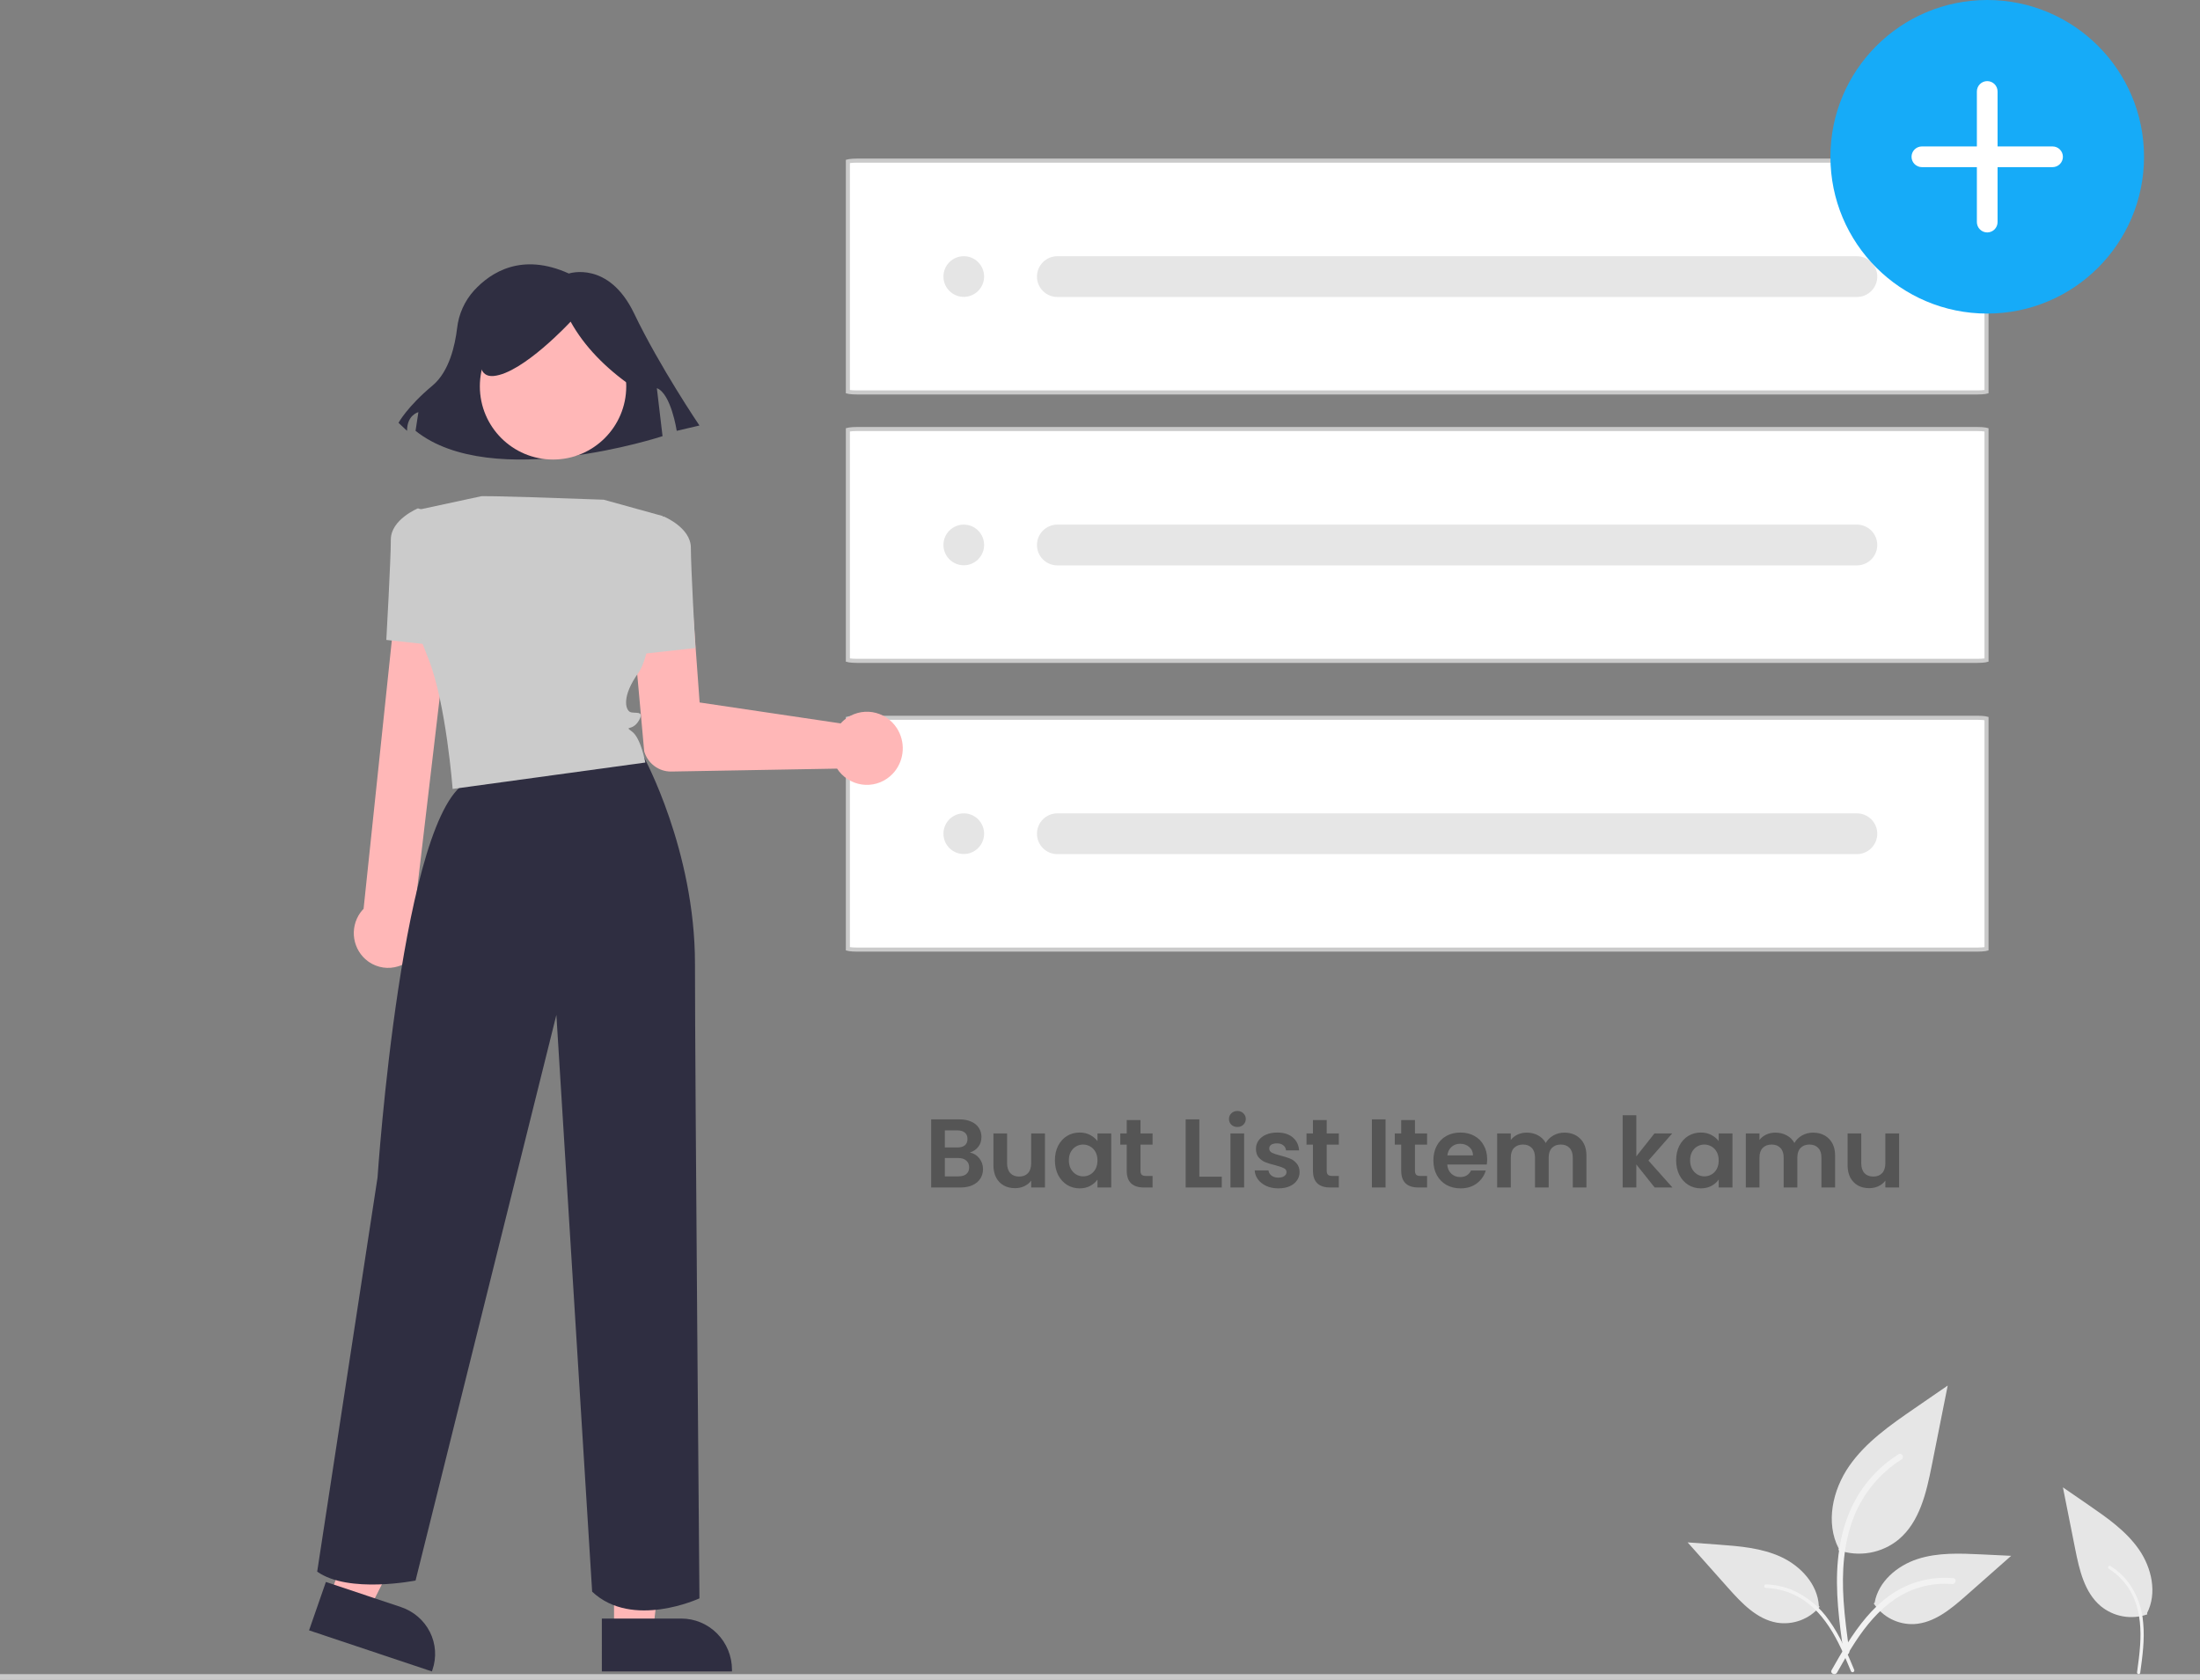 <svg width="541" height="413" viewBox="0 0 541 413" fill="none" xmlns="http://www.w3.org/2000/svg">
<rect x="0" y="0" width="541" height="413" fill="#808080" stroke="none"/>
<g clip-path="url(#clip0_2_477)">
<path d="M210.676 39.5H486.324C487.045 39.5 487.688 39.545 488.14 39.615C488.29 39.639 488.41 39.663 488.5 39.687V96.313C488.41 96.337 488.29 96.361 488.14 96.385C487.688 96.454 487.045 96.5 486.324 96.5H210.676C209.955 96.5 209.312 96.454 208.86 96.385C208.71 96.361 208.59 96.337 208.5 96.313V39.687C208.59 39.663 208.71 39.639 208.86 39.615C209.312 39.545 209.955 39.5 210.676 39.5Z" fill="white" stroke="#CACACA"/>
<path d="M210.676 105.5H486.324C487.045 105.5 487.688 105.545 488.14 105.615C488.29 105.639 488.41 105.663 488.5 105.687V162.313C488.41 162.337 488.29 162.361 488.14 162.385C487.688 162.455 487.045 162.5 486.324 162.5H210.676C209.955 162.5 209.312 162.455 208.86 162.385C208.71 162.361 208.59 162.337 208.5 162.313V105.687C208.59 105.663 208.71 105.639 208.86 105.615C209.312 105.545 209.955 105.5 210.676 105.5Z" fill="white" stroke="#CACACA"/>
<path d="M210.676 176.5H486.324C487.045 176.5 487.688 176.545 488.14 176.615C488.29 176.639 488.41 176.663 488.5 176.687V233.313C488.41 233.337 488.29 233.361 488.14 233.385C487.688 233.455 487.045 233.5 486.324 233.5H210.676C209.955 233.5 209.312 233.455 208.86 233.385C208.71 233.361 208.59 233.337 208.5 233.313V176.687C208.59 176.663 208.71 176.639 208.86 176.615C209.312 176.545 209.955 176.5 210.676 176.5Z" fill="white" stroke="#CACACA"/>
<path d="M238.492 283.408C239.436 283.584 240.212 284.056 240.82 284.824C241.428 285.592 241.732 286.472 241.732 287.464C241.732 288.36 241.508 289.152 241.06 289.84C240.628 290.512 239.996 291.04 239.164 291.424C238.332 291.808 237.348 292 236.212 292H228.988V275.248H235.9C237.036 275.248 238.012 275.432 238.828 275.8C239.66 276.168 240.284 276.68 240.7 277.336C241.132 277.992 241.348 278.736 241.348 279.568C241.348 280.544 241.084 281.36 240.556 282.016C240.044 282.672 239.356 283.136 238.492 283.408ZM232.348 282.16H235.42C236.22 282.16 236.836 281.984 237.268 281.632C237.7 281.264 237.916 280.744 237.916 280.072C237.916 279.4 237.7 278.88 237.268 278.512C236.836 278.144 236.22 277.96 235.42 277.96H232.348V282.16ZM235.732 289.264C236.548 289.264 237.18 289.072 237.628 288.688C238.092 288.304 238.324 287.76 238.324 287.056C238.324 286.336 238.084 285.776 237.604 285.376C237.124 284.96 236.476 284.752 235.66 284.752H232.348V289.264H235.732ZM256.962 278.704V292H253.578V290.32C253.146 290.896 252.578 291.352 251.874 291.688C251.186 292.008 250.434 292.168 249.618 292.168C248.578 292.168 247.658 291.952 246.858 291.52C246.058 291.072 245.426 290.424 244.962 289.576C244.514 288.712 244.29 287.688 244.29 286.504V278.704H247.65V286.024C247.65 287.08 247.914 287.896 248.442 288.472C248.97 289.032 249.69 289.312 250.602 289.312C251.53 289.312 252.258 289.032 252.786 288.472C253.314 287.896 253.578 287.08 253.578 286.024V278.704H256.962ZM259.413 285.304C259.413 283.96 259.677 282.768 260.205 281.728C260.749 280.688 261.477 279.888 262.389 279.328C263.317 278.768 264.349 278.488 265.485 278.488C266.477 278.488 267.341 278.688 268.077 279.088C268.829 279.488 269.429 279.992 269.877 280.6V278.704H273.261V292H269.877V290.056C269.445 290.68 268.845 291.2 268.077 291.616C267.325 292.016 266.453 292.216 265.461 292.216C264.341 292.216 263.317 291.928 262.389 291.352C261.477 290.776 260.749 289.968 260.205 288.928C259.677 287.872 259.413 286.664 259.413 285.304ZM269.877 285.352C269.877 284.536 269.717 283.84 269.397 283.264C269.077 282.672 268.645 282.224 268.101 281.92C267.557 281.6 266.973 281.44 266.349 281.44C265.725 281.44 265.149 281.592 264.621 281.896C264.093 282.2 263.661 282.648 263.325 283.24C263.005 283.816 262.845 284.504 262.845 285.304C262.845 286.104 263.005 286.808 263.325 287.416C263.661 288.008 264.093 288.464 264.621 288.784C265.165 289.104 265.741 289.264 266.349 289.264C266.973 289.264 267.557 289.112 268.101 288.808C268.645 288.488 269.077 288.04 269.397 287.464C269.717 286.872 269.877 286.168 269.877 285.352ZM280.455 281.464V287.896C280.455 288.344 280.559 288.672 280.767 288.88C280.991 289.072 281.359 289.168 281.871 289.168H283.431V292H281.319C278.487 292 277.071 290.624 277.071 287.872V281.464H275.487V278.704H277.071V275.416H280.455V278.704H283.431V281.464H280.455ZM294.926 289.336H300.446V292H291.566V275.248H294.926V289.336ZM304.286 277.12C303.694 277.12 303.198 276.936 302.798 276.568C302.414 276.184 302.222 275.712 302.222 275.152C302.222 274.592 302.414 274.128 302.798 273.76C303.198 273.376 303.694 273.184 304.286 273.184C304.878 273.184 305.366 273.376 305.75 273.76C306.15 274.128 306.35 274.592 306.35 275.152C306.35 275.712 306.15 276.184 305.75 276.568C305.366 276.936 304.878 277.12 304.286 277.12ZM305.942 278.704V292H302.582V278.704H305.942ZM314.349 292.216C313.261 292.216 312.285 292.024 311.421 291.64C310.557 291.24 309.869 290.704 309.357 290.032C308.861 289.36 308.589 288.616 308.541 287.8H311.925C311.989 288.312 312.237 288.736 312.669 289.072C313.117 289.408 313.669 289.576 314.325 289.576C314.965 289.576 315.461 289.448 315.813 289.192C316.181 288.936 316.365 288.608 316.365 288.208C316.365 287.776 316.141 287.456 315.693 287.248C315.261 287.024 314.565 286.784 313.605 286.528C312.613 286.288 311.797 286.04 311.157 285.784C310.533 285.528 309.989 285.136 309.525 284.608C309.077 284.08 308.853 283.368 308.853 282.472C308.853 281.736 309.061 281.064 309.477 280.456C309.909 279.848 310.517 279.368 311.301 279.016C312.101 278.664 313.037 278.488 314.109 278.488C315.693 278.488 316.957 278.888 317.901 279.688C318.845 280.472 319.365 281.536 319.461 282.88H316.245C316.197 282.352 315.973 281.936 315.573 281.632C315.189 281.312 314.669 281.152 314.013 281.152C313.405 281.152 312.933 281.264 312.597 281.488C312.277 281.712 312.117 282.024 312.117 282.424C312.117 282.872 312.341 283.216 312.789 283.456C313.237 283.68 313.933 283.912 314.877 284.152C315.837 284.392 316.629 284.64 317.253 284.896C317.877 285.152 318.413 285.552 318.861 286.096C319.325 286.624 319.565 287.328 319.581 288.208C319.581 288.976 319.365 289.664 318.933 290.272C318.517 290.88 317.909 291.36 317.109 291.712C316.325 292.048 315.405 292.216 314.349 292.216ZM326.252 281.464V287.896C326.252 288.344 326.356 288.672 326.564 288.88C326.788 289.072 327.156 289.168 327.668 289.168H329.228V292H327.116C324.284 292 322.868 290.624 322.868 287.872V281.464H321.284V278.704H322.868V275.416H326.252V278.704H329.228V281.464H326.252ZM340.723 275.248V292H337.363V275.248H340.723ZM347.955 281.464V287.896C347.955 288.344 348.059 288.672 348.267 288.88C348.491 289.072 348.859 289.168 349.371 289.168H350.931V292H348.819C345.987 292 344.571 290.624 344.571 287.872V281.464H342.987V278.704H344.571V275.416H347.955V278.704H350.931V281.464H347.955ZM365.707 285.064C365.707 285.544 365.675 285.976 365.611 286.36H355.891C355.971 287.32 356.307 288.072 356.899 288.616C357.491 289.16 358.219 289.432 359.083 289.432C360.331 289.432 361.219 288.896 361.747 287.824H365.371C364.987 289.104 364.251 290.16 363.163 290.992C362.075 291.808 360.739 292.216 359.155 292.216C357.875 292.216 356.723 291.936 355.699 291.376C354.691 290.8 353.899 289.992 353.323 288.952C352.763 287.912 352.483 286.712 352.483 285.352C352.483 283.976 352.763 282.768 353.323 281.728C353.883 280.688 354.667 279.888 355.675 279.328C356.683 278.768 357.843 278.488 359.155 278.488C360.419 278.488 361.547 278.76 362.539 279.304C363.547 279.848 364.323 280.624 364.867 281.632C365.427 282.624 365.707 283.768 365.707 285.064ZM362.227 284.104C362.211 283.24 361.899 282.552 361.291 282.04C360.683 281.512 359.939 281.248 359.059 281.248C358.227 281.248 357.523 281.504 356.947 282.016C356.387 282.512 356.043 283.208 355.915 284.104H362.227ZM384.672 278.512C386.304 278.512 387.616 279.016 388.608 280.024C389.616 281.016 390.12 282.408 390.12 284.2V292H386.76V284.656C386.76 283.616 386.496 282.824 385.968 282.28C385.44 281.72 384.72 281.44 383.808 281.44C382.896 281.44 382.168 281.72 381.624 282.28C381.096 282.824 380.832 283.616 380.832 284.656V292H377.472V284.656C377.472 283.616 377.208 282.824 376.68 282.28C376.152 281.72 375.432 281.44 374.52 281.44C373.592 281.44 372.856 281.72 372.312 282.28C371.784 282.824 371.52 283.616 371.52 284.656V292H368.16V278.704H371.52V280.312C371.952 279.752 372.504 279.312 373.176 278.992C373.864 278.672 374.616 278.512 375.432 278.512C376.472 278.512 377.4 278.736 378.216 279.184C379.032 279.616 379.664 280.24 380.112 281.056C380.544 280.288 381.168 279.672 381.984 279.208C382.816 278.744 383.712 278.512 384.672 278.512ZM406.899 292L402.387 286.336V292H399.027V274.24H402.387V284.344L406.851 278.704H411.219L405.363 285.376L411.267 292H406.899ZM412.179 285.304C412.179 283.96 412.443 282.768 412.971 281.728C413.515 280.688 414.243 279.888 415.155 279.328C416.083 278.768 417.115 278.488 418.251 278.488C419.243 278.488 420.107 278.688 420.843 279.088C421.595 279.488 422.195 279.992 422.643 280.6V278.704H426.027V292H422.643V290.056C422.211 290.68 421.611 291.2 420.843 291.616C420.091 292.016 419.219 292.216 418.227 292.216C417.107 292.216 416.083 291.928 415.155 291.352C414.243 290.776 413.515 289.968 412.971 288.928C412.443 287.872 412.179 286.664 412.179 285.304ZM422.643 285.352C422.643 284.536 422.483 283.84 422.163 283.264C421.843 282.672 421.411 282.224 420.867 281.92C420.323 281.6 419.739 281.44 419.115 281.44C418.491 281.44 417.915 281.592 417.387 281.896C416.859 282.2 416.427 282.648 416.091 283.24C415.771 283.816 415.611 284.504 415.611 285.304C415.611 286.104 415.771 286.808 416.091 287.416C416.427 288.008 416.859 288.464 417.387 288.784C417.931 289.104 418.507 289.264 419.115 289.264C419.739 289.264 420.323 289.112 420.867 288.808C421.411 288.488 421.843 288.04 422.163 287.464C422.483 286.872 422.643 286.168 422.643 285.352ZM445.82 278.512C447.452 278.512 448.764 279.016 449.756 280.024C450.764 281.016 451.268 282.408 451.268 284.2V292H447.908V284.656C447.908 283.616 447.644 282.824 447.116 282.28C446.588 281.72 445.868 281.44 444.956 281.44C444.044 281.44 443.316 281.72 442.772 282.28C442.244 282.824 441.98 283.616 441.98 284.656V292H438.62V284.656C438.62 283.616 438.356 282.824 437.828 282.28C437.3 281.72 436.58 281.44 435.668 281.44C434.74 281.44 434.004 281.72 433.46 282.28C432.932 282.824 432.668 283.616 432.668 284.656V292H429.308V278.704H432.668V280.312C433.1 279.752 433.652 279.312 434.324 278.992C435.012 278.672 435.764 278.512 436.58 278.512C437.62 278.512 438.548 278.736 439.364 279.184C440.18 279.616 440.812 280.24 441.26 281.056C441.692 280.288 442.316 279.672 443.132 279.208C443.964 278.744 444.86 278.512 445.82 278.512ZM467.009 278.704V292H463.625V290.32C463.193 290.896 462.625 291.352 461.921 291.688C461.233 292.008 460.481 292.168 459.665 292.168C458.625 292.168 457.705 291.952 456.905 291.52C456.105 291.072 455.473 290.424 455.009 289.576C454.561 288.712 454.337 287.688 454.337 286.504V278.704H457.697V286.024C457.697 287.08 457.961 287.896 458.489 288.472C459.017 289.032 459.737 289.312 460.649 289.312C461.577 289.312 462.305 289.032 462.833 288.472C463.361 287.896 463.625 287.08 463.625 286.024V278.704H467.009Z" fill="#555555"/>
<path d="M456.621 73.03H260.015C258.685 73.03 257.41 72.501 256.469 71.561C255.528 70.621 255 69.345 255 68.015C255 66.685 255.528 65.409 256.469 64.469C257.41 63.528 258.685 63 260.015 63H456.621C457.951 63 459.227 63.528 460.168 64.469C461.108 65.409 461.637 66.685 461.637 68.015C461.637 69.345 461.108 70.621 460.168 71.561C459.227 72.501 457.951 73.03 456.621 73.03Z" fill="#E6E6E6"/>
<path d="M456.621 139.03H260.015C258.685 139.03 257.41 138.501 256.469 137.561C255.528 136.621 255 135.345 255 134.015C255 132.685 255.528 131.409 256.469 130.469C257.41 129.528 258.685 129 260.015 129H456.621C457.951 129 459.227 129.528 460.168 130.469C461.108 131.409 461.637 132.685 461.637 134.015C461.637 135.345 461.108 136.621 460.168 137.561C459.227 138.501 457.951 139.03 456.621 139.03Z" fill="#E6E6E6"/>
<path d="M456.621 210.03H260.015C258.685 210.03 257.41 209.501 256.469 208.561C255.528 207.621 255 206.345 255 205.015C255 203.685 255.528 202.409 256.469 201.469C257.41 200.528 258.685 200 260.015 200H456.621C457.951 200 459.227 200.528 460.168 201.469C461.108 202.409 461.637 203.685 461.637 205.015C461.637 206.345 461.108 207.621 460.168 208.561C459.227 209.501 457.951 210.03 456.621 210.03Z" fill="#E6E6E6"/>
<path d="M488.676 77.108C509.971 77.108 527.234 59.847 527.234 38.554C527.234 17.261 509.971 0 488.676 0C467.38 0 450.117 17.261 450.117 38.554C450.117 59.847 467.38 77.108 488.676 77.108Z" fill="#16ABF8"/>
<path d="M472.61 36.009C471.935 36.009 471.288 36.277 470.811 36.754C470.333 37.231 470.065 37.879 470.065 38.553C470.065 39.228 470.333 39.875 470.811 40.352C471.288 40.83 471.935 41.098 472.61 41.098H486.132V54.617C486.133 55.291 486.402 55.936 486.879 56.412C487.356 56.888 488.002 57.155 488.676 57.155C489.349 57.155 489.996 56.888 490.473 56.412C490.95 55.936 491.218 55.291 491.22 54.617V41.098H504.742C505.416 41.098 506.064 40.83 506.541 40.352C507.018 39.875 507.286 39.228 507.286 38.553C507.286 37.879 507.018 37.231 506.541 36.754C506.064 36.277 505.416 36.009 504.742 36.009H491.22V22.489C491.22 21.814 490.952 21.167 490.475 20.69C489.998 20.213 489.35 19.945 488.676 19.945C488.001 19.945 487.354 20.213 486.877 20.69C486.4 21.167 486.132 21.814 486.132 22.489V36.009H472.61Z" fill="white"/>
<path d="M541 411.663H0V413H541V411.663Z" fill="#CACACA"/>
<path d="M452.065 381.17C454.553 382.045 457.224 382.264 459.821 381.806C462.418 381.349 464.854 380.23 466.894 378.558C472.088 374.199 473.715 367.018 475.041 360.371L478.959 340.703L470.755 346.35C464.855 350.413 458.821 354.605 454.736 360.489C450.651 366.373 448.867 374.406 452.15 380.773" fill="#E6E6E6"/>
<path d="M453.332 406.35C452.297 398.827 451.237 391.209 451.962 383.604C452.606 376.851 454.666 370.256 458.861 364.848C461.087 361.982 463.797 359.528 466.867 357.593C467.669 357.088 468.405 358.357 467.607 358.86C462.295 362.217 458.186 367.174 455.873 373.017C453.318 379.514 452.908 386.596 453.348 393.499C453.616 397.672 454.179 401.82 454.747 405.96C454.792 406.148 454.764 406.345 454.669 406.512C454.574 406.68 454.419 406.805 454.235 406.862C454.048 406.914 453.848 406.888 453.678 406.792C453.509 406.696 453.385 406.538 453.333 406.35H453.332Z" fill="#F2F2F2"/>
<path d="M447.478 395.113C446.211 396.609 444.58 397.755 442.741 398.438C440.903 399.121 438.92 399.319 436.982 399.014C432.011 398.171 428.265 394.176 424.914 390.409L415 379.266L422.389 379.804C427.702 380.191 433.15 380.612 437.984 382.85C442.818 385.089 446.984 389.571 447.273 394.89" fill="#E6E6E6"/>
<path d="M455.984 410.651C454.242 406.459 452.486 402.208 449.813 398.505C447.52 395.151 444.319 392.518 440.584 390.917C438.569 390.112 436.43 389.665 434.261 389.596C433.696 389.577 433.699 390.455 434.261 390.473C438.017 390.598 441.635 391.913 444.595 394.227C447.878 396.806 450.231 400.335 452.092 404.028C453.216 406.261 454.179 408.57 455.138 410.878C455.172 410.988 455.246 411.081 455.345 411.138C455.444 411.196 455.561 411.214 455.673 411.188C455.785 411.158 455.881 411.084 455.939 410.984C455.997 410.883 456.014 410.764 455.984 410.651V410.651Z" fill="#F2F2F2"/>
<path d="M460.765 394.281C461.832 395.902 463.298 397.222 465.024 398.112C466.749 399.002 468.674 399.433 470.614 399.362C475.6 399.126 479.757 395.646 483.499 392.342L494.566 382.571L487.242 382.221C481.974 381.969 476.571 381.733 471.553 383.357C466.536 384.982 461.909 388.891 460.991 394.083" fill="#E6E6E6"/>
<path d="M450.412 410.675C455.383 401.879 461.151 392.104 471.454 388.979C474.319 388.113 477.323 387.803 480.305 388.065C481.244 388.146 481.01 389.594 480.072 389.513C475.075 389.098 470.087 390.418 465.948 393.25C461.966 395.96 458.865 399.728 456.24 403.725C454.635 406.173 453.193 408.724 451.752 411.273C451.292 412.087 449.947 411.499 450.412 410.675Z" fill="#F2F2F2"/>
<path d="M528.042 396.966C526.122 397.641 524.06 397.81 522.056 397.457C520.052 397.104 518.172 396.241 516.598 394.951C512.59 391.587 511.333 386.045 510.312 380.914L507.288 365.735L513.62 370.095C518.173 373.23 522.829 376.465 525.982 381.006C529.134 385.547 530.511 391.746 527.978 396.659" fill="#E6E6E6"/>
<path d="M526.293 411.373C526.85 407.316 527.423 403.207 527.032 399.108C526.778 395.452 525.488 391.943 523.312 388.994C522.111 387.449 520.65 386.125 518.995 385.082C518.563 384.81 518.166 385.494 518.594 385.765C521.458 387.575 523.674 390.248 524.921 393.399C526.299 396.903 526.52 400.721 526.283 404.443C526.139 406.694 525.835 408.93 525.528 411.162C525.504 411.263 525.519 411.37 525.571 411.46C525.622 411.55 525.705 411.617 525.804 411.648C525.906 411.675 526.013 411.661 526.104 411.609C526.195 411.558 526.262 411.473 526.291 411.372L526.293 411.373Z" fill="#F2F2F2"/>
<circle cx="237" cy="68" r="5" fill="#E5E5E5"/>
<circle cx="237" cy="134" r="5" fill="#E5E5E5"/>
<circle cx="237" cy="205" r="5" fill="#E5E5E5"/>
<path d="M220.592 179.122C219.917 178.057 219.029 177.15 217.986 176.46C216.943 175.77 215.769 175.313 214.54 175.117C213.312 174.922 212.057 174.994 210.858 175.328C209.658 175.661 208.541 176.25 207.581 177.054C207.278 177.31 206.992 177.587 206.728 177.884L172.041 172.736L170.11 146.145C169.963 144.105 169.026 142.208 167.507 140.872C165.987 139.536 164.009 138.87 162.008 139.021C160.007 139.172 158.147 140.127 156.836 141.676C155.526 143.225 154.873 145.241 155.021 147.281C155.024 147.328 155.028 147.376 155.032 147.423L158.413 184.735L158.43 184.818C158.87 186.253 159.752 187.504 160.945 188.387C162.137 189.27 163.578 189.737 165.052 189.719L205.851 189.001C206.009 189.248 206.18 189.486 206.362 189.714C207.152 190.693 208.135 191.492 209.248 192.057C210.361 192.622 211.578 192.941 212.821 192.992C214.063 193.044 215.302 192.828 216.457 192.358C217.611 191.887 218.655 191.173 219.52 190.263C219.696 190.08 219.862 189.89 220.019 189.695C221.195 188.218 221.884 186.401 221.987 184.503C222.089 182.604 221.601 180.721 220.592 179.122V179.122Z" fill="#FFB7B7"/>
<path d="M151.001 402L160.487 401.999L165 363L151 363.001L151.001 402Z" fill="#FFB7B7"/>
<path d="M148.001 411L180 410.999V410.59C180 407.251 178.687 404.049 176.352 401.688C174.016 399.327 170.848 398 167.545 398H167.544L148 398.001L148.001 411Z" fill="#2F2E41"/>
<path d="M81 392.832L90.672 396L108 361.676L93.724 357L81 392.832Z" fill="#FFB7B7"/>
<path d="M76 400.9L106.205 411L106.335 410.625C107.398 407.569 107.18 404.223 105.727 401.324C104.274 398.426 101.707 396.211 98.589 395.169L98.588 395.168L80.14 389L76 400.9Z" fill="#2F2E41"/>
<path d="M139.887 67.257C139.887 67.257 149.66 63.979 155.943 77.092C162.226 90.205 172 104.629 172 104.629L166.415 105.94C166.415 105.94 165.019 96.761 161.528 95.45L162.924 107.251C162.924 107.251 121.038 121.02 102.189 105.94L102.887 101.351C102.887 101.351 100.094 102.006 100.094 105.94L98 103.973C98 103.973 100.094 100.039 106.377 94.794C110.501 91.352 111.918 84.802 112.405 80.707C112.792 77.24 114.255 73.989 116.584 71.424C120.76 66.879 128.368 62.049 139.887 67.257Z" fill="#2F2E41"/>
<path d="M136 113C126.059 113 118 104.941 118 95C118 85.059 126.059 77 136 77C145.941 77 154 85.059 154 95C154 104.941 145.941 113 136 113Z" fill="#FFB7B7"/>
<path d="M159.889 128.097L163.222 127C163.222 127 169.889 129.742 169.889 134.677C169.889 139.613 171 159.355 171 159.355L156 161L159.889 128.097Z" fill="#CBCBCB"/>
<path d="M101.754 235.113C103.091 233.594 103.845 231.639 103.88 229.603C103.916 227.568 103.229 225.587 101.946 224.022L110.992 147.188C111.08 145.376 110.456 143.603 109.257 142.257C108.058 140.911 106.381 140.102 104.595 140.009C102.809 139.916 101.059 140.545 99.73 141.759C98.4 142.972 97.6 144.672 97.504 146.483C97.503 146.508 97.502 146.533 97.501 146.558L89.409 223.474C89.115 223.772 88.845 224.093 88.6 224.434C87.951 225.344 87.485 226.375 87.229 227.468C86.972 228.561 86.931 229.695 87.107 230.804C87.282 231.913 87.672 232.977 88.253 233.933C88.834 234.89 89.594 235.721 90.492 236.379C90.585 236.447 90.68 236.514 90.775 236.578C91.814 237.275 92.993 237.731 94.226 237.912C95.46 238.093 96.717 237.994 97.909 237.624C99.396 237.167 100.728 236.297 101.754 235.113Z" fill="#FFB7B7"/>
<path d="M110 159L95 157.355C95 157.355 96.111 137.613 96.111 132.677C96.111 127.742 102.778 125 102.778 125L106.111 126.097L110 159Z" fill="#CBCBCB"/>
<path d="M158.257 186.01C158.257 186.01 170.901 209.037 170.901 236.965C170.901 264.893 172 393.032 172 393.032C172 393.032 155.509 400.698 145.614 391.389L136.819 249.56L102.187 388.651C102.187 388.651 85.696 391.937 78 386.461L92.842 289.535C92.842 289.535 98.889 198.633 115.38 192.061C131.871 185.49 158.257 186.01 158.257 186.01Z" fill="#2F2E41"/>
<path d="M155.347 95C148.938 90.483 143.751 85.28 140.32 79.091C140.32 79.091 128.56 91.818 121.373 92.454C114.186 93.091 120.719 77.182 120.719 77.182L133.786 74L146.2 75.273L156 81.636L155.347 95Z" fill="#2F2E41"/>
<path d="M118.308 122.03C118.308 122.03 117.795 121.754 148.46 122.876L161.294 126.428L163 126.9C163 126.9 161.385 159.368 157.077 165.32C152.769 171.273 153.846 174.519 154.923 175.061C156 175.602 158.692 174.519 157.077 177.225C155.462 179.931 153.308 178.307 155.462 179.931C157.615 181.554 158.692 187.506 158.692 187.506L111.308 194C111.308 194 109.692 172.896 105.385 162.074C101.077 151.251 100 146.922 100 146.922L103.231 125.277L118.308 122.03Z" fill="#CBCBCB"/>
</g>
<defs>
<clipPath id="clip0_2_477">
<rect width="541" height="413" fill="white"/>
</clipPath>
</defs>
</svg>
